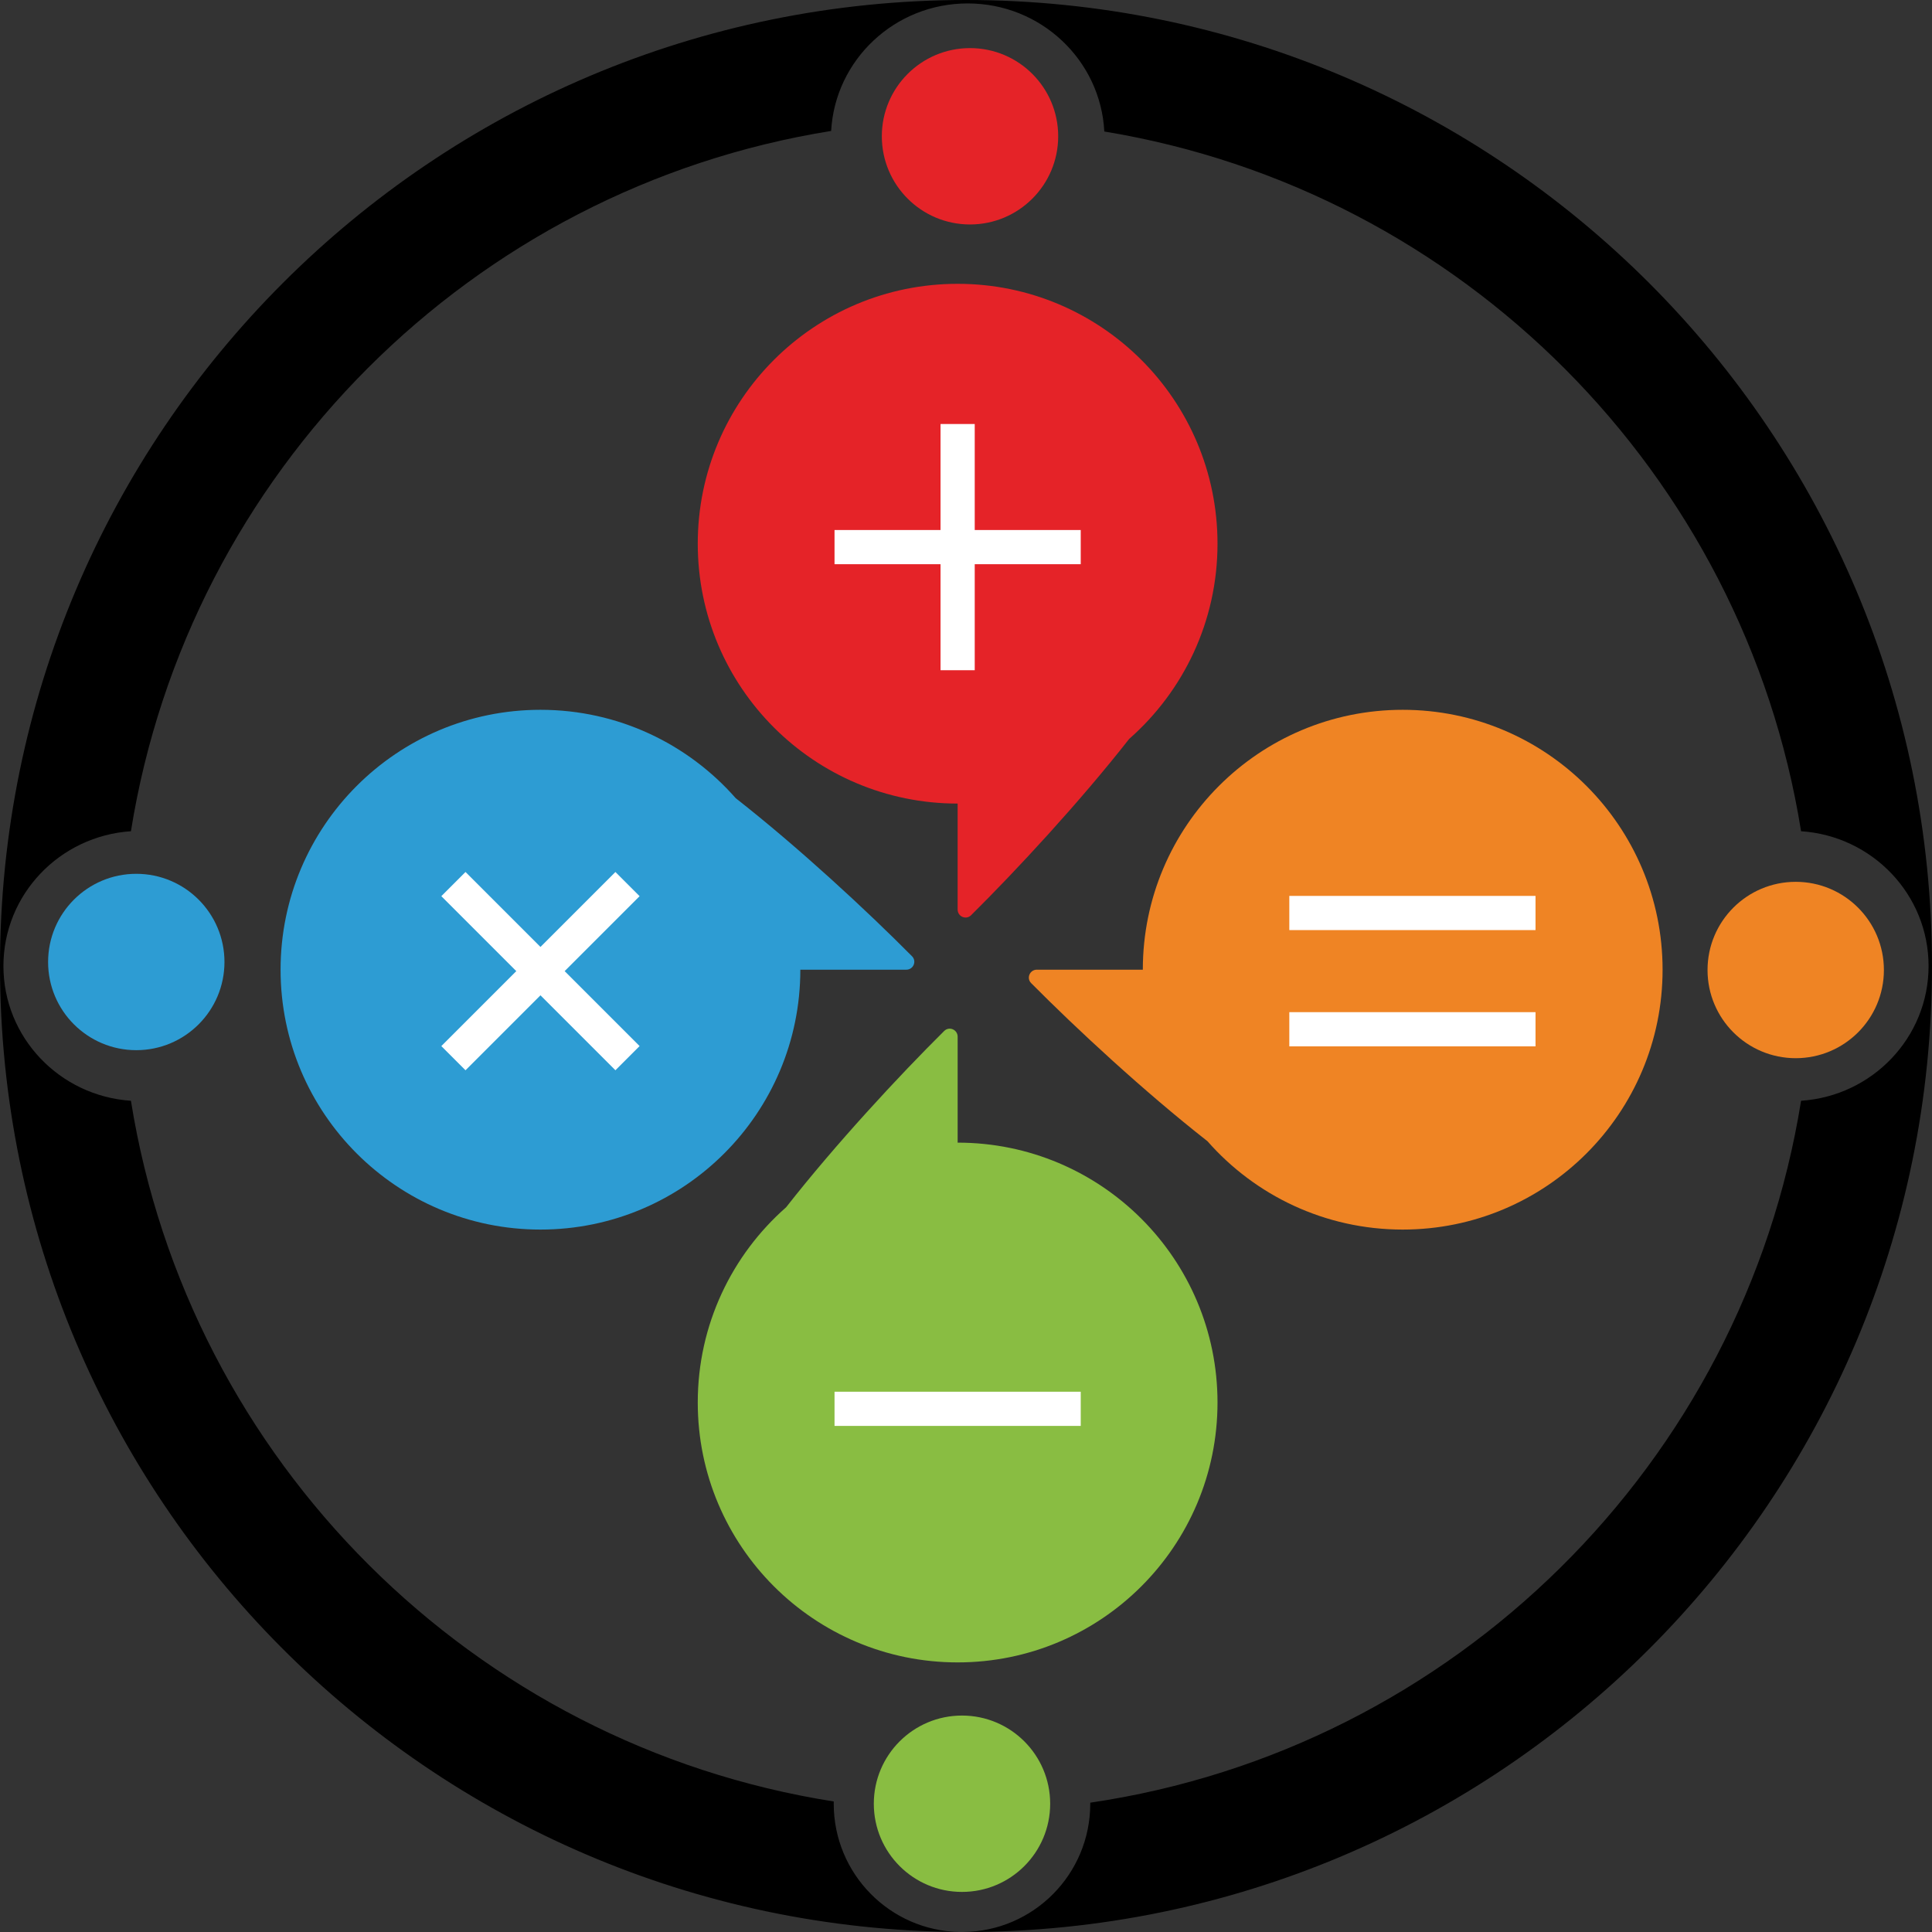 <svg width="241" height="241" viewBox="0 0 241 241" fill="none" xmlns="http://www.w3.org/2000/svg">
<rect x="0" y="0" width="241" height="241" fill="#333333" stroke="none"/>
<g id="Group 6">
<path id="Subtract" fill-rule="evenodd" clip-rule="evenodd" d="M135.999 224.869C181.421 218.182 217.424 182.549 224.668 137.311C233.552 136.723 240.573 129.421 240.573 120.5C240.573 111.579 233.552 104.277 224.668 103.689C217.518 59.035 182.345 23.739 137.753 16.404C137.294 7.504 129.84 0.427 120.713 0.427C111.61 0.427 104.172 7.467 103.678 16.334C58.881 23.512 23.505 58.892 16.332 103.689C7.448 104.277 0.427 111.579 0.427 120.5C0.427 129.421 7.448 136.723 16.332 137.311C23.523 182.217 59.053 217.659 104.002 224.718C104.001 224.812 104 224.906 104 225C104 233.741 111.009 240.845 119.714 240.997C53.525 240.574 0 186.788 0 120.5C0 53.95 53.95 0 120.5 0C187.05 0 241 53.95 241 120.5C241 187.05 187.05 241 120.5 241C120.378 241 120.256 241 120.133 240.999C128.909 240.928 136 233.792 136 225C136 224.956 136 224.913 135.999 224.869Z" fill="black"/>
<circle id="Ellipse 6" cx="121" cy="17" r="11" fill="#E52328"/>
<path id="Union" fill-rule="evenodd" clip-rule="evenodd" d="M140.852 92.177C147.61 86.236 151.874 77.526 151.874 67.821C151.874 49.917 137.361 35.404 119.457 35.404C101.553 35.404 87.039 49.917 87.039 67.821C87.039 85.725 101.553 100.239 119.457 100.239V113.455C119.457 114.337 120.507 114.789 121.133 114.169C126.773 108.581 134.67 100.066 140.852 92.177Z" fill="#E52328"/>
<path id="Union_2" fill-rule="evenodd" clip-rule="evenodd" d="M98.062 150.596C91.304 156.537 87.039 165.247 87.039 174.952C87.039 192.856 101.553 207.37 119.457 207.37C137.36 207.37 151.874 192.856 151.874 174.952C151.874 157.048 137.36 142.534 119.457 142.534L119.457 129.318C119.457 128.436 118.407 127.984 117.78 128.604C112.141 134.192 104.243 142.707 98.062 150.596Z" fill="#89BD42"/>
<path id="Union_3" fill-rule="evenodd" clip-rule="evenodd" d="M91.773 99.565C85.832 92.807 77.123 88.542 67.418 88.542C49.514 88.542 35 103.056 35 120.96C35 138.864 49.514 153.378 67.418 153.378C85.322 153.378 99.835 138.864 99.835 120.96L113.052 120.96C113.934 120.96 114.386 119.91 113.765 119.283C108.177 113.644 99.662 105.746 91.773 99.565Z" fill="#2D9CD3"/>
<path id="Union_4" fill-rule="evenodd" clip-rule="evenodd" d="M150.619 142.355C156.56 149.113 165.27 153.378 174.975 153.378C192.879 153.378 207.393 138.864 207.393 120.96C207.393 103.056 192.879 88.542 174.975 88.542C157.071 88.542 142.557 103.056 142.557 120.96L129.341 120.96C128.459 120.96 128.007 122.01 128.628 122.637C134.216 128.276 142.731 136.173 150.619 142.355Z" fill="#EF8424"/>
<ellipse id="Ellipse 8" cx="224" cy="121" rx="11" ry="11" transform="rotate(90 224 121)" fill="#EF8424"/>
<circle id="Ellipse 7" cx="120" cy="225" r="11" fill="#89BD42"/>
<ellipse id="Ellipse 9" cx="17" cy="120" rx="11" ry="11" transform="rotate(90 17 120)" fill="#2D9CD3"/>
<g id="Group 1">
<rect id="Rectangle 1" x="117.324" y="52.892" width="4.265" height="30.712" fill="white"/>
<rect id="Rectangle 2" x="134.812" y="66.115" width="4.265" height="30.712" transform="rotate(90 134.812 66.115)" fill="white"/>
</g>
<g id="Group 3">
<rect id="Rectangle 2_2" x="134.812" y="173.605" width="4.265" height="30.712" transform="rotate(90 134.812 173.605)" fill="white"/>
</g>
<g id="Group 4">
<rect id="Rectangle 2_3" x="191.543" y="111.756" width="4.265" height="30.712" transform="rotate(90 191.543 111.756)" fill="white"/>
</g>
<g id="Group 5">
<rect id="Rectangle 2_4" x="191.543" y="126.258" width="4.265" height="30.712" transform="rotate(90 191.543 126.258)" fill="white"/>
</g>
<g id="Group 2">
<rect id="Rectangle 1_2" x="76.768" y="108.774" width="4.265" height="30.712" transform="rotate(45 76.768 108.774)" fill="white"/>
<rect id="Rectangle 2_5" x="79.784" y="130.49" width="4.265" height="30.712" transform="rotate(135 79.784 130.49)" fill="white"/>
</g>
</g>
</svg>

